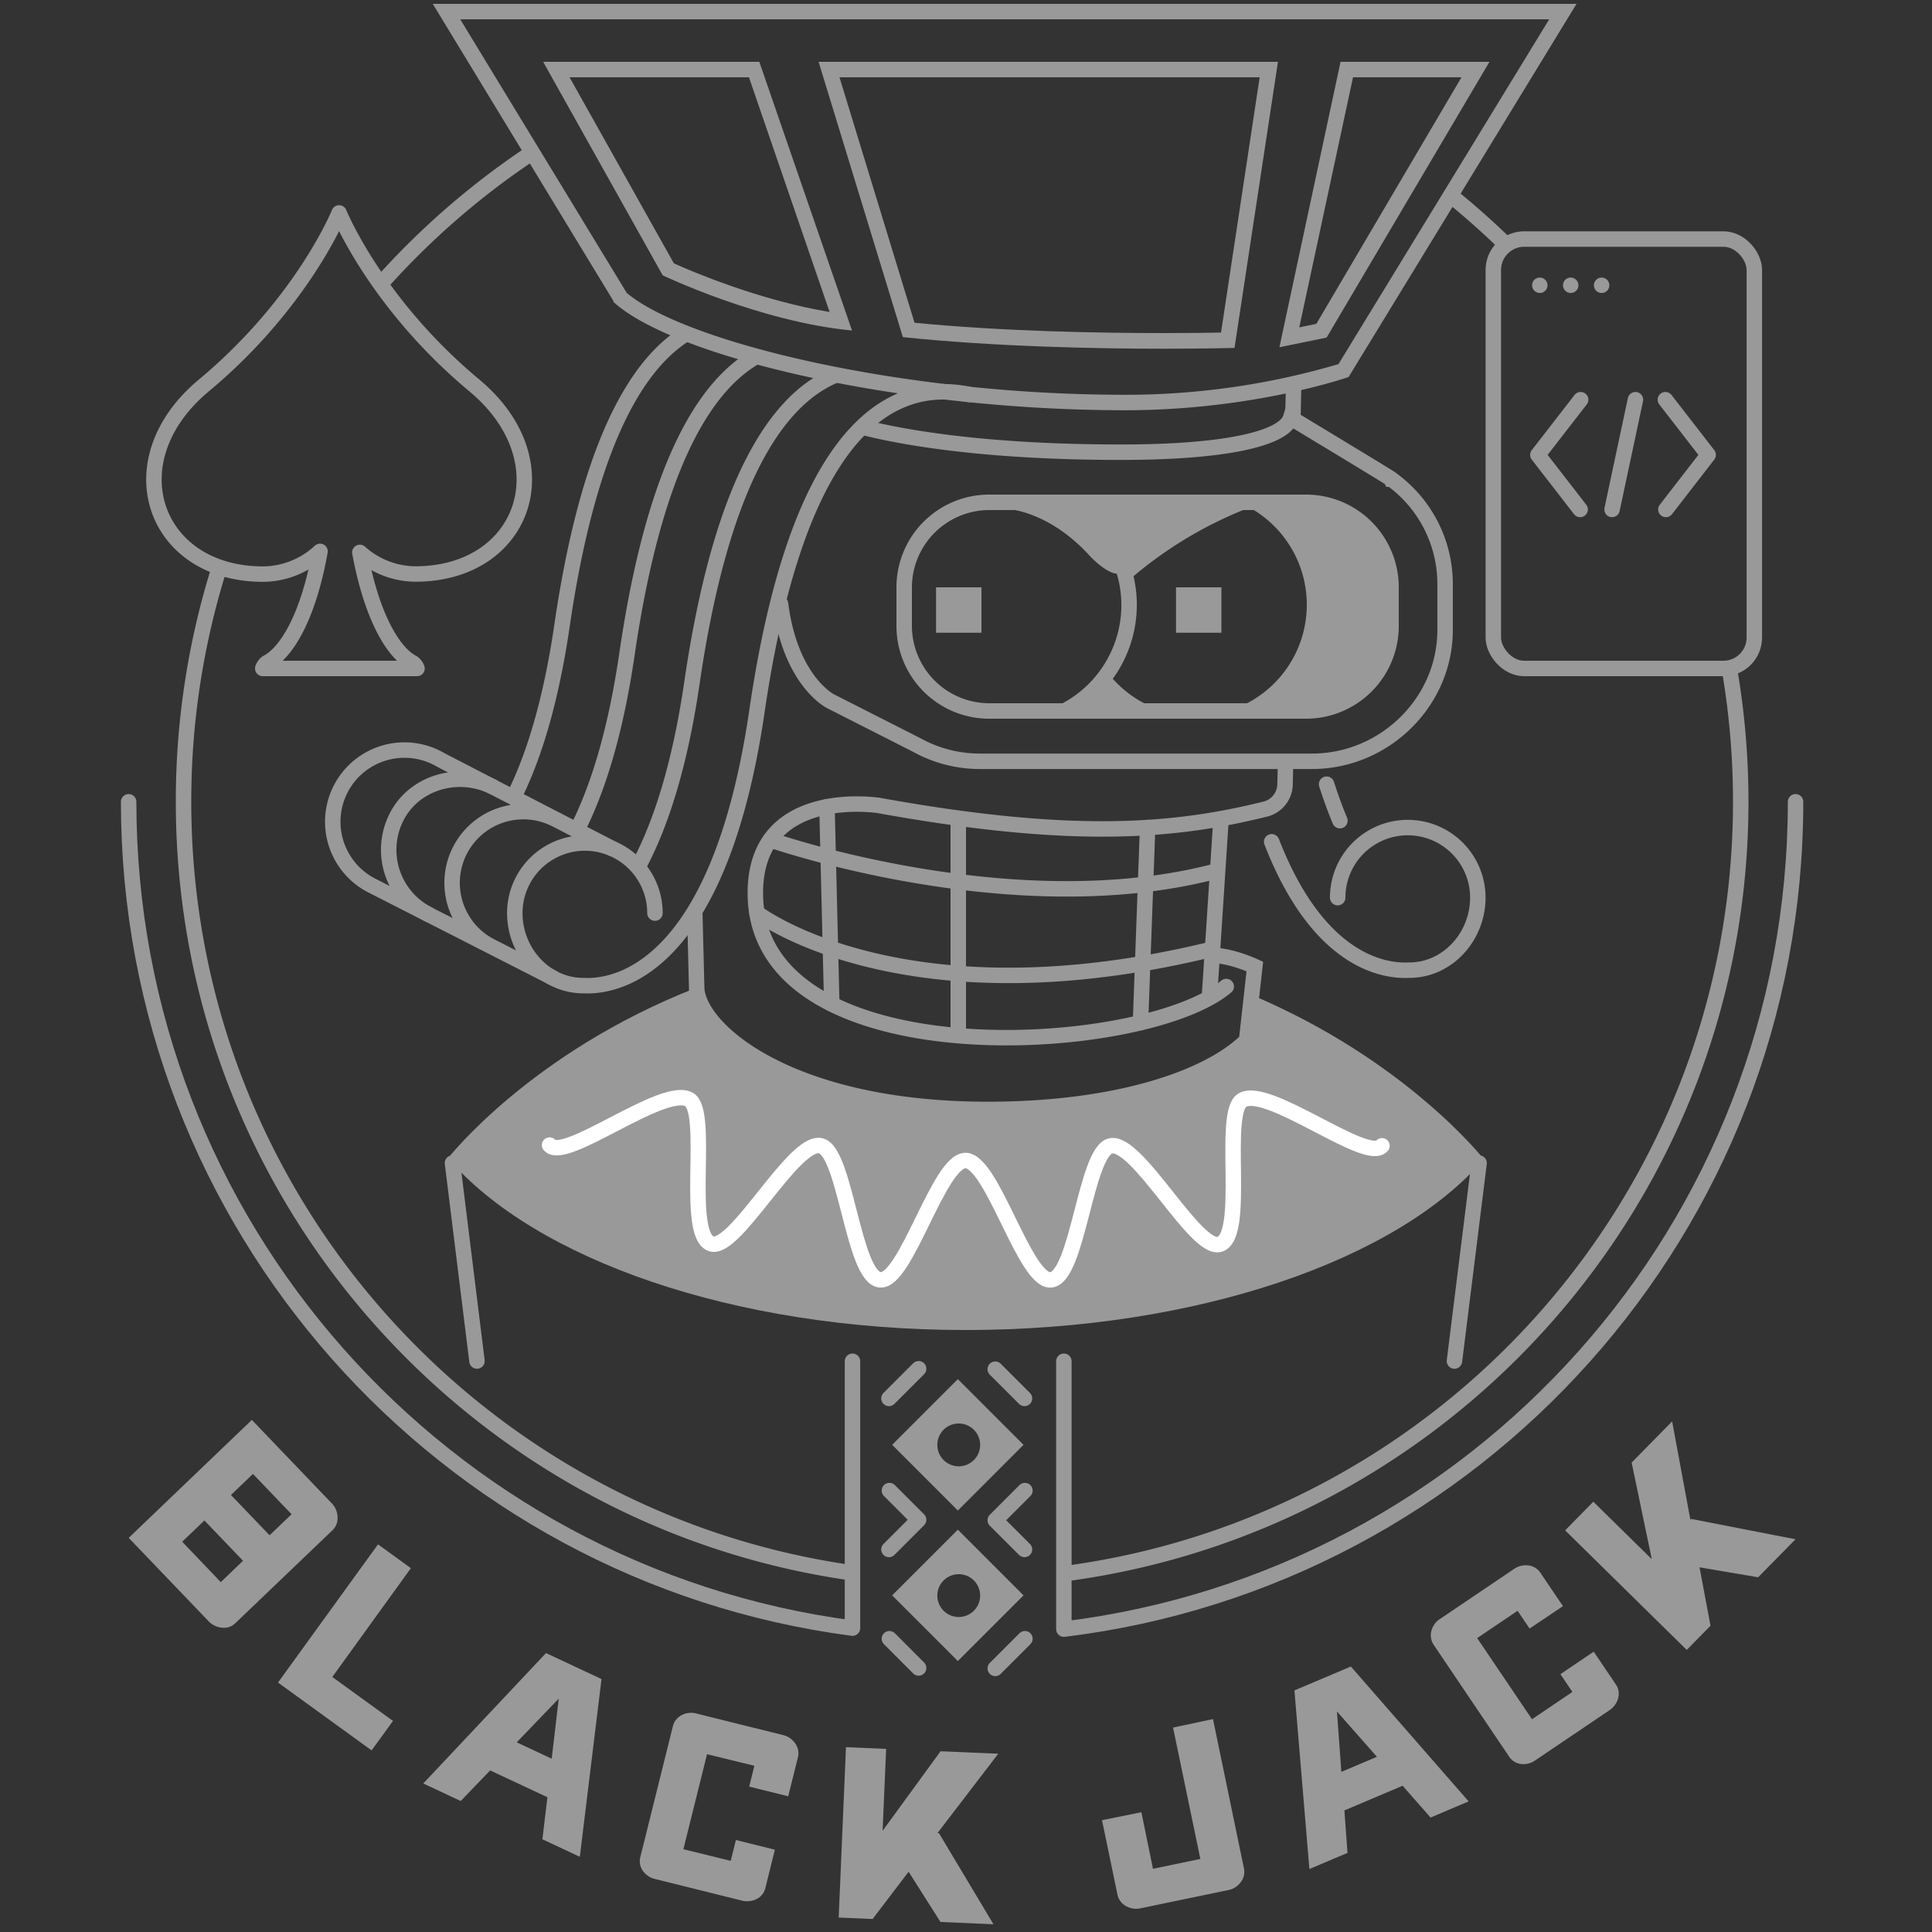 <svg id="Layer_1" data-name="Layer 1" xmlns="http://www.w3.org/2000/svg" viewBox="0 0 500 500"><rect x="0" y="0" width="500" height="500" fill="#333333" stroke="none"/><defs><style>.cls-1,.cls-3,.cls-4,.cls-5{fill:none;stroke-width:4px;}.cls-1,.cls-4,.cls-5{stroke:#999;}.cls-1,.cls-3,.cls-4{stroke-linecap:round;}.cls-1,.cls-3,.cls-5{stroke-linejoin:round;}.cls-2{fill:#999;}.cls-3{stroke:#fff;}.cls-4{stroke-miterlimit:10;}</style></defs><title>BlackJack-Sketchbook</title><path class="cls-1" d="M117.1 301l6.34 51.23"/><path class="cls-2" d="M323.93 257.49l-1.32 11.79c-9.63 9.5-33 17.85-67 17.85-50.61 0-74.37-20.13-75.3-31.13v-.41c-43 16.76-64.36 44.15-64.36 44.15 22.28 26 73.7 44.47 133.89 44.47S361.66 326 384 300c0 0-20-25.59-60.07-42.51z"/><path class="cls-1" d="M376.41 352.24l6.38-51.24"/><path class="cls-3" d="M357.66 296.53c-3.92 4.57-29.36-15.6-36.09-11.85-5.52 3.08 1.08 35-5.87 37.33-6.18 2.11-21.25-26.9-28.24-25.46-6.52 1.35-8.49 34-15.47 34.68-6.72.67-15.19-30.89-22.12-30.89s-15.41 31.56-22.12 30.88c-7-.71-8.89-33.34-15.4-34.71-7-1.46-22.12 27.51-28.29 25.38-6.94-2.39-.23-34.25-5.74-37.34-6.7-3.76-32.18 16.37-36.09 11.8"/><path class="cls-4" d="M56.62 147.37a201.43 201.43 0 0 0-9.12 60.13C47.5 309 122.53 393 220.15 407M137.58 39.58a202.57 202.57 0 0 0-38.77 33.59M389.55 63.11q-6.66-6.48-13.9-12.35M275.74 407.24c98.65-13.08 174.76-97.52 174.76-199.74a202.83 202.83 0 0 0-2.86-34M332.69 197.51l-.12 5.49a6.73 6.73 0 0 1-5.09 6.39c-23 5.69-49.18 8.28-100-.93 0 0-32-5.11-32 22.67 0 48.24 100.55 42.21 121.87 24.18M334.79 99.65l-.19 8.47"/><path class="cls-4" d="M313.7 247.26c4.94 0 11.05 2.86 11.05 2.86l-2.14 19.15c-9.63 9.5-33 17.85-67 17.85-50.61.01-74.37-20.12-75.3-31.12l-.49-19.37M202 156.3c2.58 20.11 13 25.21 13 25.21s22.1 11.21 22.89 11.63l.13.08a33.68 33.68 0 0 0 15.55 3.8h86c18.7 0 34.42-15.3 34.42-34V151a33.44 33.44 0 0 0-13.92-27H360l-.06-.12c-.72-.54-25.92-15.76-25.92-15.76-1.56 5.11-15.57 8.91-44 8.91-35.8 0-57-4-66.36-6.37"/><path class="cls-2" d="M338 128h-82a24 24 0 0 0-24 24v10a24 24 0 0 0 24 24h82a24 24 0 0 0 24-24v-10a24 24 0 0 0-24-24zm-82 54a20.06 20.06 0 0 1-20-20v-10a20.06 20.06 0 0 1 20-20h6.74c5.29 1.11 12.38 4.3 19.19 11.75 0 0 4 4.42 7.09 4.73a28.11 28.11 0 0 1 1.19 8.08A28.86 28.86 0 0 1 275 182h-19zm40.11 0a28.9 28.9 0 0 1-8.12-6.33 32.63 32.63 0 0 0 5.37-26.55A105.26 105.26 0 0 1 321.73 132h2.76a28.76 28.76 0 0 1-1.74 50h-26.64z"/><path class="cls-2" d="M242.25 152H254v11.75h-11.75zM304.35 152h11.75v11.75h-11.75z"/><path class="cls-4" d="M313 258l3-46M297 214.16l-1.84 50.5M248 212v56M214.02 208.78l1.24 51.05M199.34 217.34s63 22.08 115.79 8M195.91 236.25s37.71 29 117.9 9.36M165.5 223.68c5.49-10.42 10.43-25.44 13.59-47.07 7.33-50.12 21.17-72.77 36.88-79.41M149.37 214.71c5.21-10.24 9.88-24.81 12.9-45.49 6.74-46.07 19-68.65 33.23-76.84M133.24 205.7c4.94-10.05 9.33-24.14 12.22-43.87 6.49-44.36 18.2-66.66 31.77-75.25M158.45 219.61l-44.32-22.9a18.55 18.55 0 1 0-17.59 32.63L142.95 253M143.27 211.79A18.44 18.44 0 0 0 127 244.88"/><path class="cls-4" d="M127.49 203.61c-9.14-4.46-20.59-1-25 8.11a18.71 18.71 0 0 0 8.38 24.91M169.5 236.31a18.13 18.13 0 0 0-36.27 0c0 10 7.75 18.77 17.77 18.77h.13c7.79.38 34.87-3.34 44.78-71.09 10.09-69 32.36-86.57 55-81.89M346.77 212.39c-1.2-2.87-2.35-6-3.45-9.44M346.19 232.31a18.13 18.13 0 0 1 36.27 0c0 10-7.75 18.77-17.77 18.77h-.13c-6 .29-23.24-1.82-35.45-33.23"/><path class="cls-2" d="M400.93 5L346.4 94.23a194.67 194.67 0 0 1-55.21 7.94c-58.46 0-114.13-13.75-129-26.38L119.11 5H401m7-4H112l46.82 77h-.19c14.86 14 73 28.17 132.55 28.17 33.33 0 57.84-8.6 57.84-8.6L408 1z"/><path class="cls-2" d="M378.23 20l-37.56 63.81-4.42.92L350.16 20H378m7.47-4zm0 0h-38.54l-15.82 73.87 12.21-2.5L385.47 16zM326 20l-10 66.07c-3.18.06-8.44.13-15.05.13-17 0-41.68-.47-64.27-2.67L217.26 20H326m4.74-4zm0 0H211.85l21.81 71.25c23.7 2.47 50.13 3 67.32 3 11.23 0 18.51-.21 18.51-.21l11.24-74zM193.83 20l20.87 60.74c-18.13-3-35.75-10.52-40.3-12.58L147.4 20H194m2.51-4h-55.94l30.93 55.25s25 12 49 14.29L196.51 16z"/><path class="cls-1" d="M275.33 352.29v69.33c106.7-13 189.36-103.9 189.36-214.12M220.62 352.29v69.07C114.91 407.47 33.29 317 33.29 207.5M230.18 385.76l7.56 7.56-7.68 7.68M265.14 401l-7.57-7.56 7.68-7.68M237.74 354.23l-7.68 7.68M265.14 361.91l-7.57-7.56M230.18 424.1l7.56 7.57M257.57 431.78l7.68-7.68"/><path class="cls-2" d="M247.89 356.92l-17 17 17 17 17-17zm.23 22.56a5.54 5.54 0 1 1 5.54-5.54 5.54 5.54 0 0 1-5.53 5.54zM247.89 395.88l-17 17 17 17 17-17zm.23 22.6a5.54 5.54 0 1 1 5.54-5.54 5.54 5.54 0 0 1-5.53 5.54z"/><path class="cls-5" d="M122.76 99.75c-25.58-21.31-35-44.64-35-44.64s-9.42 23.33-35 44.64c-23.44 19.53-13 48.83 15.3 48.83a21.82 21.82 0 0 0 14.76-5.88c-3 16.83-8.64 26.22-13.75 28.82A3.18 3.18 0 0 0 68 173h39.92a3.18 3.18 0 0 0-1.1-1.47c-5.08-2.59-10.64-12-13.69-28.57a21.73 21.73 0 0 0 14.37 5.59c28.28 0 38.7-29.26 15.26-48.8z"/><rect class="cls-5" x="386.47" y="61.86" width="67.55" height="111.14" rx="8" ry="8"/><path class="cls-1" d="M409.07 103.44L398 117.72l10.94 14.13M431 103.44l11.07 14.28-10.94 14.13M417.2 131.85l6.05-28.41"/><circle class="cls-2" cx="398.5" cy="73.83" r="2"/><circle class="cls-2" cx="406.5" cy="73.83" r="2"/><circle class="cls-2" cx="414.5" cy="73.83" r="2"/><path class="cls-2" d="M85.86 389.06a5.31 5.31 0 0 1 1.5 3.53 4.31 4.31 0 0 1-1.36 3.48l-25.09 24a4.16 4.16 0 0 1-3.49 1.17 5.43 5.43 0 0 1-3.42-1.65L33.31 398l31.87-30.53zm-28.72 20.39l5.76-5.52-10-10.43-5.75 5.5zm8.32-28l-5.69 5.45 10 10.43 5.69-5.45zM86 434l15.71 11.37-5.54 7.63-24.22-17.56 25.88-35.76 8.51 6.16zM140.37 476l1.3-10.88-14.82-6.94-7.62 7.92-9.69-4.54 31.77-33.75 14.36 6.73-5.61 46zm4.23-36.39l-10.87 11.3 9.05 4.24zM193.89 462.37l1.34-5.39-12.25-3-6.12 24.6 12.25 3 1.34-5.39 10.09 2.51-2.46 9.9a4.22 4.22 0 0 1-2.28 2.87 5.5 5.5 0 0 1-3.94.37l-22.25-5.54a5.31 5.31 0 0 1-3.26-2.16 4.28 4.28 0 0 1-.62-3.59l8.39-33.72a4.44 4.44 0 0 1 2.24-2.93 5.2 5.2 0 0 1 3.91-.43l22.26 5.53a5.39 5.39 0 0 1 3.3 2.23 4.36 4.36 0 0 1 .65 3.65l-2.49 10zM243.39 497.4l-8.24-13-9.32 12.24-8.78-.38 1.89-44.1 10.39.45-.91 21.19 15-20.58 14.93.64-15.74 20.55h.39L257.11 498zM313.92 444.9l8 38.57a4.36 4.36 0 0 1-.8 3.62 5.25 5.25 0 0 1-3.28 2.07l-22.65 4.7a5.24 5.24 0 0 1-3.84-.6 4.37 4.37 0 0 1-2.17-3l-2.07-10-1.91-9.2 10.19-2.06 3 14.64 12.26-2.54-7.06-34zM370.23 470.38l-7.23-8.23-15.07 6.38.8 11-9.86 4.18-3.87-46.23 14.6-6.19 30.48 34.91zM346 442.92l1.14 15.64 9.21-3.9zM395.86 421.47l-3.11-4.6-10.46 7.07 14.19 21 10.46-7.07-3.11-4.6 8.62-5.82 5.71 8.45a4.22 4.22 0 0 1 .61 3.61 5.51 5.51 0 0 1-2.36 3.18l-19 12.83a5.31 5.31 0 0 1-3.79 1 4.28 4.28 0 0 1-3.08-1.94l-19.44-28.81a4.44 4.44 0 0 1-.68-3.62 5.2 5.2 0 0 1 2.29-3.19l19-12.83a5.38 5.38 0 0 1 3.86-1 4.37 4.37 0 0 1 3.15 2l5.77 8.54zM455 408.2l-15.16-2.58 2.84 15.12-6.15 6.26-31.47-30.94 7.29-7.42 15.13 14.87-5.21-25 10.48-10.66 4.72 25.46.21-.22 27 5.27z"/></svg>